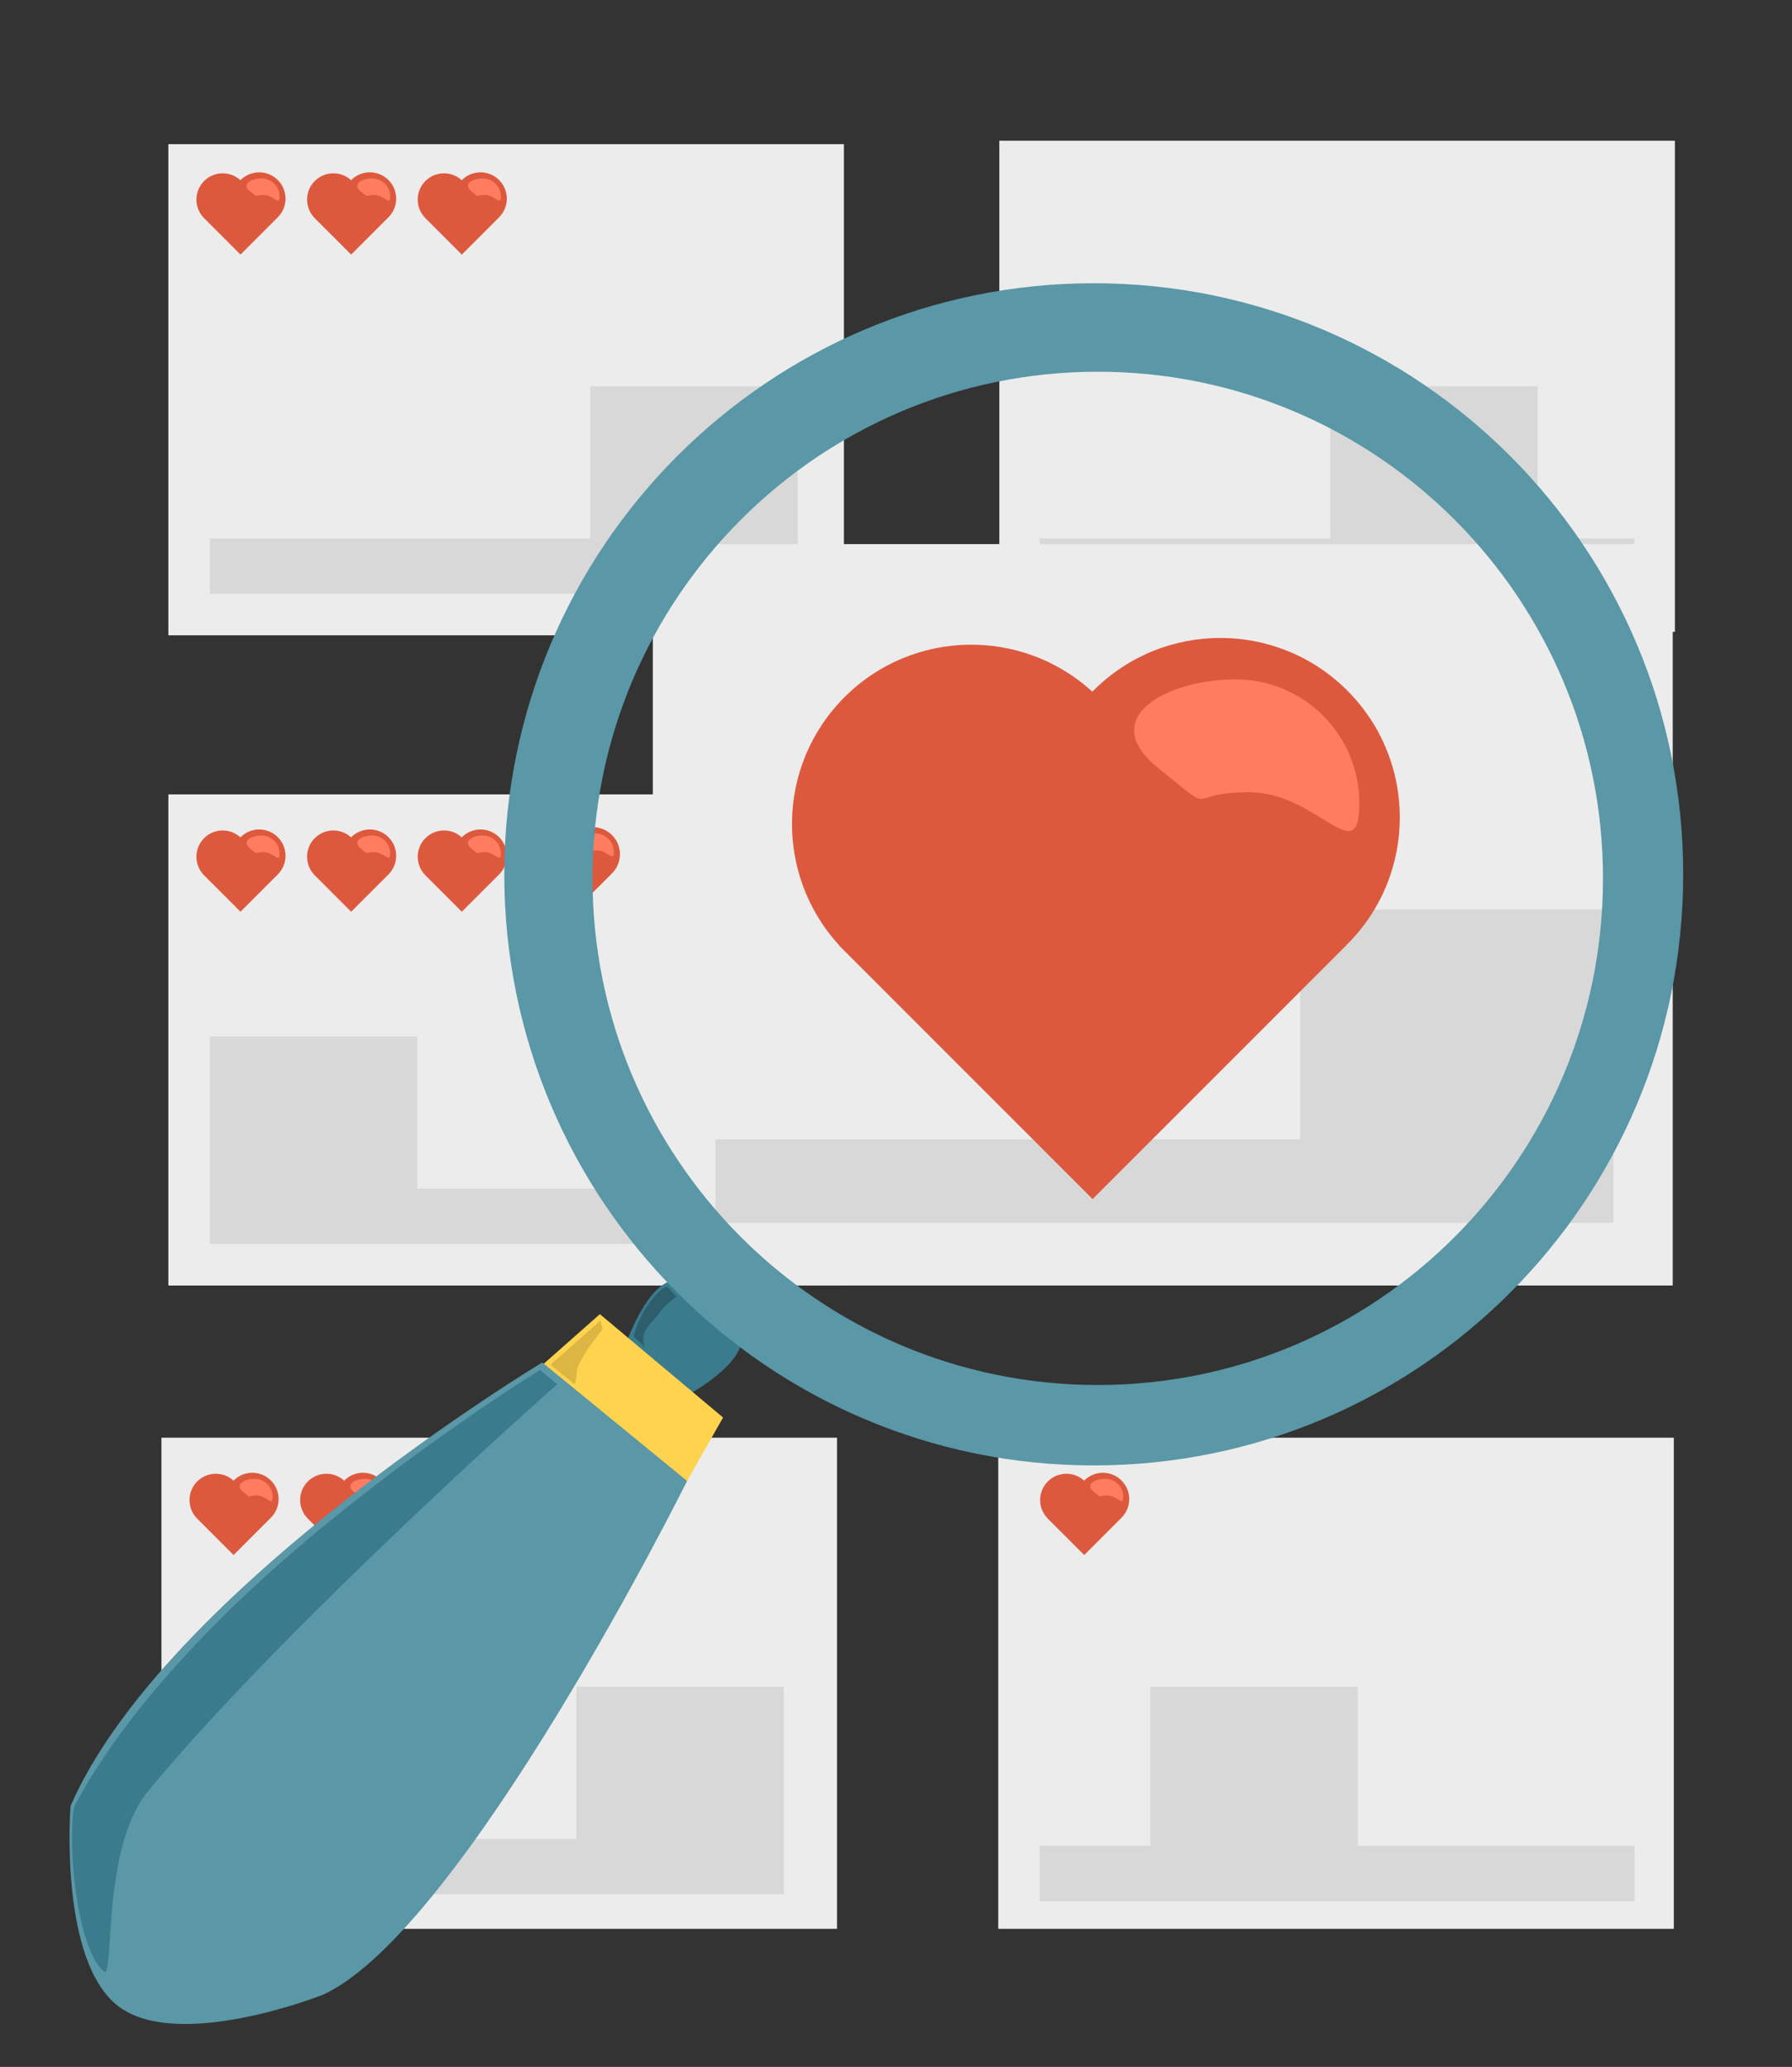 <?xml version="1.0" encoding="UTF-8" standalone="no"?>
<svg width="222px" height="256px" viewBox="0 0 222 256" version="1.1" xmlns="http://www.w3.org/2000/svg" xmlns:xlink="http://www.w3.org/1999/xlink" xmlns:sketch="http://www.bohemiancoding.com/sketch/ns">
    <rect x="0" y="0" width="222" height="256" fill="#333333" stroke="none"/>
    <!-- Generator: Sketch 3.3.3 (12081) - http://www.bohemiancoding.com/sketch -->
    <title>search-results</title>
    <desc>Created with Sketch.</desc>
    <defs></defs>
    <g id="Page-1" stroke="none" stroke-width="1" fill="none" fill-rule="evenodd" sketch:type="MSPage">
        <g id="search-results" sketch:type="MSArtboardGroup">
            <g id="Group-Copy-3" sketch:type="MSLayerGroup" transform="translate(20.857, 17.857)">
                <rect id="Rectangle-28-Copy" fill="#ECECEC" sketch:type="MSShapeGroup" x="0" y="0" width="83.693" height="60.829"></rect>
                <g id="Rectangle-1-+-Oval-3-Copy-4" transform="translate(3.427, 3.427)" sketch:type="MSShapeGroup">
                    <path d="M10.114,5.643 L10.115,5.644 L5.51,10.249 L0.901,5.64 L0.904,5.636 L0.904,5.636 C-0.267,4.357 -0.234,2.372 1.003,1.135 C2.24,-0.102 4.224,-0.135 5.503,1.035 C5.511,1.028 5.518,1.02 5.526,1.012 C6.797,-0.259 8.86,-0.258 10.133,1.015 C11.406,2.287 11.407,4.35 10.135,5.622 C10.128,5.629 10.121,5.636 10.114,5.643 Z" id="Rectangle-1" fill="#DD593E"></path>
                    <path d="M8.354,2.861 C9.595,2.861 10.352,4.303 10.352,3.061 C10.352,1.818 9.346,0.811 8.105,0.811 C6.863,0.811 5.566,1.508 6.697,2.419 C7.828,3.329 7.113,2.861 8.354,2.861 Z" id="Oval-3-Copy-2" fill="#FF7C61"></path>
                </g>
                <g id="Rectangle-1-+-Oval-3-Copy-7" transform="translate(17.135, 3.427)" sketch:type="MSShapeGroup">
                    <path d="M10.114,5.643 L10.115,5.644 L5.51,10.249 L0.901,5.64 L0.904,5.636 L0.904,5.636 C-0.267,4.357 -0.234,2.372 1.003,1.135 C2.24,-0.102 4.224,-0.135 5.503,1.035 C5.511,1.028 5.518,1.02 5.526,1.012 C6.797,-0.259 8.86,-0.258 10.133,1.015 C11.406,2.287 11.407,4.35 10.135,5.622 C10.128,5.629 10.121,5.636 10.114,5.643 Z" id="Rectangle-1" fill="#DD593E"></path>
                    <path d="M8.354,2.861 C9.595,2.861 10.352,4.303 10.352,3.061 C10.352,1.818 9.346,0.811 8.105,0.811 C6.863,0.811 5.566,1.508 6.697,2.419 C7.828,3.329 7.113,2.861 8.354,2.861 Z" id="Oval-3-Copy-2" fill="#FF7C61"></path>
                </g>
                <g id="Rectangle-1-+-Oval-3-Copy-8" transform="translate(30.843, 3.427)" sketch:type="MSShapeGroup">
                    <path d="M10.114,5.643 L10.115,5.644 L5.51,10.249 L0.901,5.64 L0.904,5.636 L0.904,5.636 C-0.267,4.357 -0.234,2.372 1.003,1.135 C2.24,-0.102 4.224,-0.135 5.503,1.035 C5.511,1.028 5.518,1.02 5.526,1.012 C6.797,-0.259 8.86,-0.258 10.133,1.015 C11.406,2.287 11.407,4.35 10.135,5.622 C10.128,5.629 10.121,5.636 10.114,5.643 Z" id="Rectangle-1" fill="#DD593E"></path>
                    <path d="M8.354,2.861 C9.595,2.861 10.352,4.303 10.352,3.061 C10.352,1.818 9.346,0.811 8.105,0.811 C6.863,0.811 5.566,1.508 6.697,2.419 C7.828,3.329 7.113,2.861 8.354,2.861 Z" id="Oval-3-Copy-2" fill="#FF7C61"></path>
                </g>
                <path d="M55.689,55.689 L77.964,55.689 L77.964,29.986 L52.262,29.986 L52.262,48.835 L5.14,48.835 L5.14,55.689 L55.689,55.689 Z" id="Rectangle-46-Copy-5" fill="#D8D8D8" sketch:type="MSShapeGroup"></path>
            </g>
            <g id="Rectangle-28-Copy-3-+-Rectangle-46-Copy-2" sketch:type="MSLayerGroup" transform="translate(123.666, 17)">
                <rect id="Rectangle-28-Copy-3" fill="#ECECEC" sketch:type="MSShapeGroup" x="0.134" y="0.428" width="83.693" height="60.829"></rect>
                <path d="M66.826,49.691 L66.826,30.843 L41.124,30.843 L41.124,49.691 L5.14,49.691 L5.14,56.545 L78.821,56.545 L78.821,49.691 L66.826,49.691 Z" id="Rectangle-46-Copy-2" fill="#D8D8D8" sketch:type="MSShapeGroup"></path>
            </g>
            <g id="Group-Copy-4" sketch:type="MSLayerGroup" transform="translate(20.857, 97.391)">
                <rect id="Rectangle-28-Copy-2" fill="#ECECEC" sketch:type="MSShapeGroup" x="0" y="1" width="83.693" height="60.829"></rect>
                <path d="M30.843,49.835 L30.843,30.986 L5.14,30.986 L5.14,53.262 L5.14,56.689 L59.115,56.689 L59.115,49.835 L30.843,49.835 Z" id="Rectangle-46-Copy-4" fill="#D8D8D8" sketch:type="MSShapeGroup"></path>
                <g id="Rectangle-1-+-Oval-3-Copy-9" transform="translate(17.135, 5.284)" sketch:type="MSShapeGroup">
                    <path d="M10.114,5.643 L10.115,5.644 L5.51,10.249 L0.901,5.64 L0.904,5.636 L0.904,5.636 C-0.267,4.357 -0.234,2.372 1.003,1.135 C2.24,-0.102 4.224,-0.135 5.503,1.035 C5.511,1.028 5.518,1.02 5.526,1.012 C6.797,-0.259 8.86,-0.258 10.133,1.015 C11.406,2.287 11.407,4.35 10.135,5.622 C10.128,5.629 10.121,5.636 10.114,5.643 Z" id="Rectangle-1" fill="#DD593E"></path>
                    <path d="M8.354,2.861 C9.595,2.861 10.352,4.303 10.352,3.061 C10.352,1.818 9.346,0.811 8.105,0.811 C6.863,0.811 5.566,1.508 6.697,2.419 C7.828,3.329 7.113,2.861 8.354,2.861 Z" id="Oval-3-Copy-2" fill="#FF7C61"></path>
                </g>
                <g id="Rectangle-1-+-Oval-3-Copy-10" transform="translate(30.843, 5.284)" sketch:type="MSShapeGroup">
                    <path d="M10.114,5.643 L10.115,5.644 L5.51,10.249 L0.901,5.64 L0.904,5.636 L0.904,5.636 C-0.267,4.357 -0.234,2.372 1.003,1.135 C2.24,-0.102 4.224,-0.135 5.503,1.035 C5.511,1.028 5.518,1.02 5.526,1.012 C6.797,-0.259 8.86,-0.258 10.133,1.015 C11.406,2.287 11.407,4.35 10.135,5.622 C10.128,5.629 10.121,5.636 10.114,5.643 Z" id="Rectangle-1" fill="#DD593E"></path>
                    <path d="M8.354,2.861 C9.595,2.861 10.352,4.303 10.352,3.061 C10.352,1.818 9.346,0.811 8.105,0.811 C6.863,0.811 5.566,1.508 6.697,2.419 C7.828,3.329 7.113,2.861 8.354,2.861 Z" id="Oval-3-Copy-2" fill="#FF7C61"></path>
                </g>
                <g id="Rectangle-1-+-Oval-3-Copy-14" transform="translate(3.427, 5.284)" sketch:type="MSShapeGroup">
                    <path d="M10.114,5.643 L10.115,5.644 L5.51,10.249 L0.901,5.64 L0.904,5.636 L0.904,5.636 C-0.267,4.357 -0.234,2.372 1.003,1.135 C2.24,-0.102 4.224,-0.135 5.503,1.035 C5.511,1.028 5.518,1.02 5.526,1.012 C6.797,-0.259 8.86,-0.258 10.133,1.015 C11.406,2.287 11.407,4.35 10.135,5.622 C10.128,5.629 10.121,5.636 10.114,5.643 Z" id="Rectangle-1" fill="#DD593E"></path>
                    <path d="M8.354,2.861 C9.595,2.861 10.352,4.303 10.352,3.061 C10.352,1.818 9.346,0.811 8.105,0.811 C6.863,0.811 5.566,1.508 6.697,2.419 C7.828,3.329 7.113,2.861 8.354,2.861 Z" id="Oval-3-Copy-2" fill="#FF7C61"></path>
                </g>
                <g id="Rectangle-1-+-Oval-3-Copy-13" transform="translate(44.551, 5)" sketch:type="MSShapeGroup">
                    <path d="M10.393,5.799 L10.394,5.8 L5.662,10.532 L0.926,5.795 L0.929,5.792 L0.929,5.792 C-0.274,4.478 -0.241,2.437 1.031,1.166 C2.301,-0.105 4.341,-0.139 5.655,1.064 C5.663,1.056 5.671,1.048 5.678,1.04 C6.985,-0.266 9.105,-0.265 10.413,1.043 C11.72,2.351 11.722,4.47 10.415,5.777 C10.408,5.784 10.4,5.791 10.393,5.799 Z" id="Rectangle-1" fill="#DD593E"></path>
                    <path d="M8.584,2.94 C9.86,2.94 10.638,4.422 10.638,3.145 C10.638,1.869 9.604,0.834 8.328,0.834 C7.053,0.834 5.719,1.55 6.882,2.485 C8.045,3.421 7.309,2.94 8.584,2.94 Z" id="Oval-3-Copy-2" fill="#FF7C61"></path>
                </g>
            </g>
            <g id="Group-Copy" sketch:type="MSLayerGroup" transform="translate(80.666, 66.391)">
                <g id="Rectangle-28-Copy-4-+-Rectangle-46-Copy-3" transform="translate(0.211, 1)" sketch:type="MSShapeGroup">
                    <rect id="Rectangle-28-Copy-4" fill="#ECECEC" x="0" y="0" width="126.346" height="91.829"></rect>
                    <path d="M99.589,84.069 L118.99,84.069 L118.99,45.268 L80.189,45.268 L80.189,73.722 L7.76,73.722 L7.76,84.069 L99.589,84.069 Z" id="Rectangle-46-Copy-3" fill="#D8D8D8"></path>
                </g>
            </g>
            <g id="Group-Copy-2" sketch:type="MSLayerGroup" transform="translate(20, 178.068)">
                <rect id="Rectangle-28" fill="#ECECEC" sketch:type="MSShapeGroup" x="0" y="0" width="83.693" height="60.829"></rect>
                <g id="Rectangle-1-+-Oval-3-Copy-3" transform="translate(3.427, 4.284)" sketch:type="MSShapeGroup">
                    <path d="M10.114,5.643 L10.115,5.644 L5.51,10.249 L0.901,5.64 L0.904,5.636 L0.904,5.636 C-0.267,4.357 -0.234,2.372 1.003,1.135 C2.24,-0.102 4.224,-0.135 5.503,1.035 C5.511,1.028 5.518,1.02 5.526,1.012 C6.797,-0.259 8.86,-0.258 10.133,1.015 C11.406,2.287 11.407,4.35 10.135,5.622 C10.128,5.629 10.121,5.636 10.114,5.643 Z" id="Rectangle-1" fill="#DD593E"></path>
                    <path d="M8.354,2.861 C9.595,2.861 10.352,4.303 10.352,3.061 C10.352,1.818 9.346,0.811 8.105,0.811 C6.863,0.811 5.566,1.508 6.697,2.419 C7.828,3.329 7.113,2.861 8.354,2.861 Z" id="Oval-3-Copy-2" fill="#FF7C61"></path>
                </g>
                <g id="Rectangle-1-+-Oval-3-Copy-5" transform="translate(17.135, 4.284)" sketch:type="MSShapeGroup">
                    <path d="M10.114,5.643 L10.115,5.644 L5.51,10.249 L0.901,5.64 L0.904,5.636 L0.904,5.636 C-0.267,4.357 -0.234,2.372 1.003,1.135 C2.24,-0.102 4.224,-0.135 5.503,1.035 C5.511,1.028 5.518,1.02 5.526,1.012 C6.797,-0.259 8.86,-0.258 10.133,1.015 C11.406,2.287 11.407,4.35 10.135,5.622 C10.128,5.629 10.121,5.636 10.114,5.643 Z" id="Rectangle-1" fill="#DD593E"></path>
                    <path d="M8.354,2.861 C9.595,2.861 10.352,4.303 10.352,3.061 C10.352,1.818 9.346,0.811 8.105,0.811 C6.863,0.811 5.566,1.508 6.697,2.419 C7.828,3.329 7.113,2.861 8.354,2.861 Z" id="Oval-3-Copy-2" fill="#FF7C61"></path>
                </g>
                <path d="M64.256,56.545 L77.107,56.545 L77.107,30.843 L51.405,30.843 L51.405,49.691 L3.427,49.691 L3.427,56.545 L64.256,56.545 Z" id="Rectangle-46" fill="#D8D8D8" sketch:type="MSShapeGroup"></path>
            </g>
            <g id="Rectangle-28-Copy-5-+-Rectangle-1-+-Oval-3-Copy-6-+-Rectangle-46-Copy" sketch:type="MSLayerGroup" transform="translate(123.666, 178.068)">
                <rect id="Rectangle-28-Copy-5" fill="#ECECEC" sketch:type="MSShapeGroup" x="0" y="0" width="83.693" height="60.829"></rect>
                <g id="Rectangle-1-+-Oval-3-Copy-6" transform="translate(5.14, 4.284)" sketch:type="MSShapeGroup">
                    <path d="M10.114,5.643 L10.115,5.644 L5.51,10.249 L0.901,5.64 L0.904,5.636 L0.904,5.636 C-0.267,4.357 -0.234,2.372 1.003,1.135 C2.24,-0.102 4.224,-0.135 5.503,1.035 C5.511,1.028 5.518,1.02 5.526,1.012 C6.797,-0.259 8.86,-0.258 10.133,1.015 C11.406,2.287 11.407,4.35 10.135,5.622 C10.128,5.629 10.121,5.636 10.114,5.643 Z" id="Rectangle-1" fill="#DD593E"></path>
                    <path d="M8.354,2.861 C9.595,2.861 10.352,4.303 10.352,3.061 C10.352,1.818 9.346,0.811 8.105,0.811 C6.863,0.811 5.566,1.508 6.697,2.419 C7.828,3.329 7.113,2.861 8.354,2.861 Z" id="Oval-3-Copy-2" fill="#FF7C61"></path>
                </g>
                <path d="M44.551,50.548 L44.551,30.843 L18.848,30.843 L18.848,50.548 L5.14,50.548 L5.14,57.402 L78.821,57.402 L78.821,50.548 L44.551,50.548 Z" id="Rectangle-46-Copy" fill="#D8D8D8" sketch:type="MSShapeGroup"></path>
            </g>
            <g id="Group" sketch:type="MSLayerGroup" transform="translate(-4, 35)">
                <g id="handle" transform="translate(55.05, 168.969) rotate(40) translate(-55.05, -168.969) translate(33.024, 111.003)" sketch:type="MSShapeGroup">
                    <path d="M18.201,12.162 C18.201,12.162 15.264,4.621 17.849,2.151 C20.434,-0.319 26.024,-0.015 28.544,2.28 C31.063,4.575 28.295,11.666 28.295,11.666" id="Path-5" fill="#3A7B8D"></path>
                    <path d="M11.936,20.96 L13.362,11.447 L33.284,11.447 L34.936,20.427 L11.936,20.96 Z" id="Path-4" fill="#FFD34E"></path>
                    <path d="M11.744,20.617 C11.744,20.617 -5.999,72.239 2.286,100.268 C2.286,100.268 13.515,115.97 22.835,115.454 C32.155,114.937 41.25,98.107 41.25,98.107 C49.521,80.884 34.92,20.331 34.92,20.331 L11.744,20.617 Z" id="Path-3" fill="#5A97A7"></path>
                    <path d="M12.129,21.504 C12.129,21.504 6.125,39.488 2.947,59.843 C0.776,73.744 0.189,88.672 2.686,100.046 C4.913,104.019 14.201,113.31 18.624,113.31 C20.392,113.31 8.539,101.906 8.462,92.675 C8.239,65.753 14.887,21.504 14.887,21.504 L12.129,21.504 Z" id="Path-3-Copy" fill="#3A7B8D"></path>
                </g>
                <path d="M139.497,146.501 C179.827,146.501 212.52,113.724 212.52,73.292 C212.52,32.859 179.827,0.082 139.497,0.082 C99.168,0.082 66.475,32.859 66.475,73.292 C66.475,113.724 99.168,146.501 139.497,146.501 Z M139.994,136.541 C174.562,136.541 202.585,108.446 202.585,73.79 C202.585,39.133 174.562,11.039 139.994,11.039 C105.426,11.039 77.403,39.133 77.403,73.79 C77.403,108.446 105.426,136.541 139.994,136.541 Z" id="Oval-4" fill="#5A97A7" sketch:type="MSShapeGroup"></path>
                <path d="M78.642,129.629 L78.399,128.538 L72.201,134.037 L75.201,136.464 C75.201,136.464 75.424,135.912 75.455,134.858 C75.473,134.26 76.096,133.271 76.55,132.501 C77.048,131.656 78.14,130.31 78.642,129.629 Z" id="Path-19" fill="#DCB642" sketch:type="MSShapeGroup"></path>
                <path d="M86.676,124.388 C86.676,124.388 86.027,124.201 84.47,126.355 C82.912,128.508 82.507,130.518 82.507,130.518 L83.835,131.827 C83.835,131.827 83.535,130.805 83.835,130.06 C84.236,129.066 85.301,128.223 85.656,127.653 C86.278,126.656 87.796,125.602 87.796,125.602 L86.676,124.388 Z" id="Path-20" fill="#2D5E6C" sketch:type="MSShapeGroup"></path>
                <g id="Rectangle-1-+-Oval-3-Copy-2" transform="translate(101.769, 43.613)" sketch:type="MSShapeGroup">
                    <path d="M68.999,38.479 L69.003,38.484 L37.587,69.9 L6.154,38.467 L6.174,38.448 L6.174,38.448 C-1.816,29.727 -1.592,16.179 6.849,7.738 C15.289,-0.702 28.834,-0.927 37.556,7.059 C37.607,7.007 37.658,6.955 37.71,6.904 C46.385,-1.772 60.454,-1.768 69.134,6.912 C77.814,15.592 77.818,29.661 69.142,38.337 C69.095,38.384 69.047,38.432 68.999,38.479 Z" id="Rectangle-1" fill="#DD593E"></path>
                    <path d="M56.996,19.51 C65.465,19.51 70.63,29.347 70.63,20.874 C70.63,12.401 63.765,5.532 55.296,5.532 C46.827,5.532 37.972,10.285 45.692,16.494 C53.412,22.704 48.528,19.51 56.996,19.51 Z" id="Oval-3-Copy-2" fill="#FF7C61"></path>
                </g>
            </g>
        </g>
    </g>
</svg>